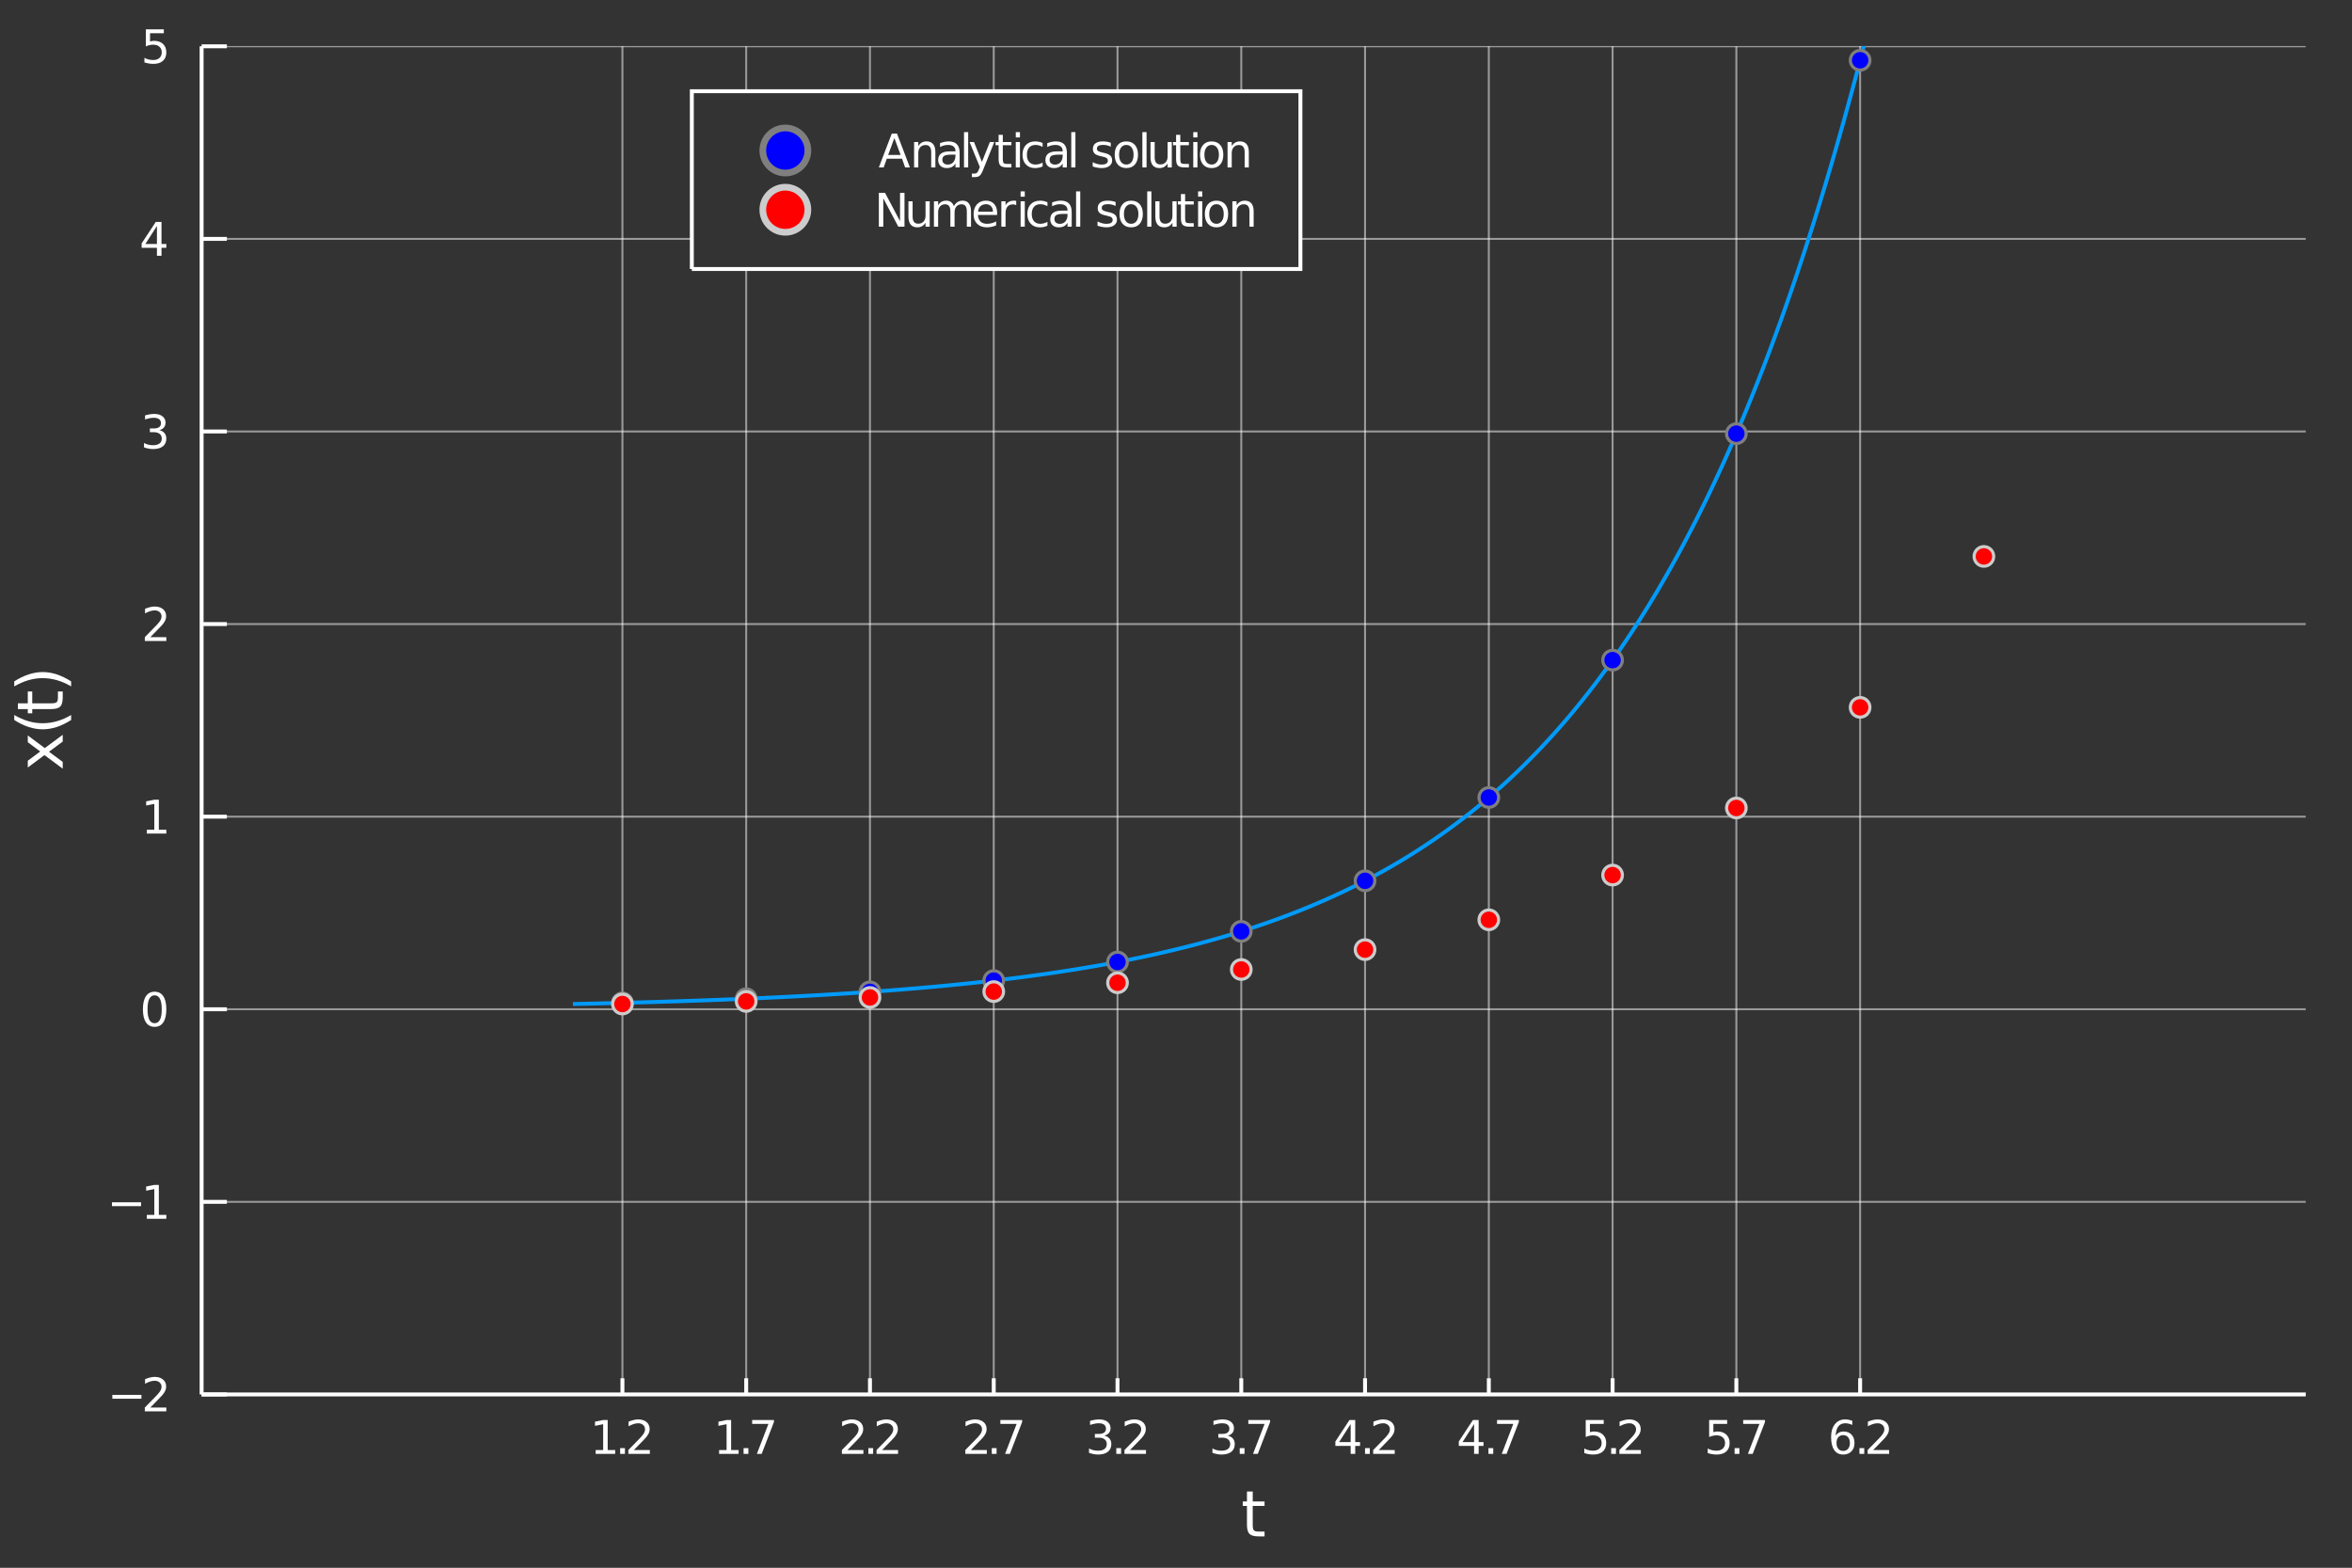 <?xml version="1.0" encoding="utf-8"?>
<svg xmlns="http://www.w3.org/2000/svg" xmlns:xlink="http://www.w3.org/1999/xlink" width="600" height="400" viewBox="0 0 2400 1600">
<rect x="0" y="0" width="2400" height="1600" fill="#808080" stroke="none"/>
<defs>
  <clipPath id="clip720">
    <rect x="0" y="0" width="2400" height="1600"/>
  </clipPath>
</defs>
<path clip-path="url(#clip720)" d="
M0 1600 L2400 1600 L2400 0 L0 0  Z
  " fill="#333333" fill-rule="evenodd" fill-opacity="1"/>
<defs>
  <clipPath id="clip721">
    <rect x="480" y="0" width="1681" height="1600"/>
  </clipPath>
</defs>
<path clip-path="url(#clip720)" d="
M205.723 1423.18 L2352.76 1423.18 L2352.76 47.244 L205.723 47.244  Z
  " fill="#333333" fill-rule="evenodd" fill-opacity="1"/>
<defs>
  <clipPath id="clip722">
    <rect x="205" y="47" width="2148" height="1377"/>
  </clipPath>
</defs>
<polyline clip-path="url(#clip722)" style="stroke:#ffffff; stroke-width:2; stroke-opacity:0.5; fill:none" points="
  635.129,1423.18 635.129,47.244 
  "/>
<polyline clip-path="url(#clip722)" style="stroke:#ffffff; stroke-width:2; stroke-opacity:0.5; fill:none" points="
  761.426,1423.18 761.426,47.244 
  "/>
<polyline clip-path="url(#clip722)" style="stroke:#ffffff; stroke-width:2; stroke-opacity:0.5; fill:none" points="
  887.722,1423.18 887.722,47.244 
  "/>
<polyline clip-path="url(#clip722)" style="stroke:#ffffff; stroke-width:2; stroke-opacity:0.5; fill:none" points="
  1014.02,1423.18 1014.02,47.244 
  "/>
<polyline clip-path="url(#clip722)" style="stroke:#ffffff; stroke-width:2; stroke-opacity:0.5; fill:none" points="
  1140.31,1423.18 1140.31,47.244 
  "/>
<polyline clip-path="url(#clip722)" style="stroke:#ffffff; stroke-width:2; stroke-opacity:0.5; fill:none" points="
  1266.61,1423.18 1266.61,47.244 
  "/>
<polyline clip-path="url(#clip722)" style="stroke:#ffffff; stroke-width:2; stroke-opacity:0.5; fill:none" points="
  1392.91,1423.18 1392.91,47.244 
  "/>
<polyline clip-path="url(#clip722)" style="stroke:#ffffff; stroke-width:2; stroke-opacity:0.5; fill:none" points="
  1519.2,1423.18 1519.2,47.244 
  "/>
<polyline clip-path="url(#clip722)" style="stroke:#ffffff; stroke-width:2; stroke-opacity:0.5; fill:none" points="
  1645.5,1423.18 1645.5,47.244 
  "/>
<polyline clip-path="url(#clip722)" style="stroke:#ffffff; stroke-width:2; stroke-opacity:0.5; fill:none" points="
  1771.79,1423.18 1771.79,47.244 
  "/>
<polyline clip-path="url(#clip722)" style="stroke:#ffffff; stroke-width:2; stroke-opacity:0.5; fill:none" points="
  1898.09,1423.18 1898.09,47.244 
  "/>
<polyline clip-path="url(#clip720)" style="stroke:#ffffff; stroke-width:4; stroke-opacity:1; fill:none" points="
  205.723,1423.18 2352.76,1423.18 
  "/>
<polyline clip-path="url(#clip720)" style="stroke:#ffffff; stroke-width:4; stroke-opacity:1; fill:none" points="
  635.129,1423.18 635.129,1406.67 
  "/>
<polyline clip-path="url(#clip720)" style="stroke:#ffffff; stroke-width:4; stroke-opacity:1; fill:none" points="
  761.426,1423.18 761.426,1406.67 
  "/>
<polyline clip-path="url(#clip720)" style="stroke:#ffffff; stroke-width:4; stroke-opacity:1; fill:none" points="
  887.722,1423.18 887.722,1406.67 
  "/>
<polyline clip-path="url(#clip720)" style="stroke:#ffffff; stroke-width:4; stroke-opacity:1; fill:none" points="
  1014.02,1423.18 1014.02,1406.67 
  "/>
<polyline clip-path="url(#clip720)" style="stroke:#ffffff; stroke-width:4; stroke-opacity:1; fill:none" points="
  1140.31,1423.18 1140.31,1406.67 
  "/>
<polyline clip-path="url(#clip720)" style="stroke:#ffffff; stroke-width:4; stroke-opacity:1; fill:none" points="
  1266.61,1423.18 1266.61,1406.67 
  "/>
<polyline clip-path="url(#clip720)" style="stroke:#ffffff; stroke-width:4; stroke-opacity:1; fill:none" points="
  1392.91,1423.18 1392.91,1406.67 
  "/>
<polyline clip-path="url(#clip720)" style="stroke:#ffffff; stroke-width:4; stroke-opacity:1; fill:none" points="
  1519.2,1423.18 1519.2,1406.67 
  "/>
<polyline clip-path="url(#clip720)" style="stroke:#ffffff; stroke-width:4; stroke-opacity:1; fill:none" points="
  1645.5,1423.18 1645.5,1406.67 
  "/>
<polyline clip-path="url(#clip720)" style="stroke:#ffffff; stroke-width:4; stroke-opacity:1; fill:none" points="
  1771.79,1423.18 1771.79,1406.67 
  "/>
<polyline clip-path="url(#clip720)" style="stroke:#ffffff; stroke-width:4; stroke-opacity:1; fill:none" points="
  1898.09,1423.18 1898.09,1406.67 
  "/>
<path clip-path="url(#clip720)" d="M 0 0 M607.826 1479.92 L615.465 1479.92 L615.465 1453.55 L607.155 1455.22 L607.155 1450.96 L615.419 1449.29 L620.095 1449.29 L620.095 1479.92 L627.734 1479.92 L627.734 1483.85 L607.826 1483.85 L607.826 1479.92 Z" fill="#ffffff" fill-rule="evenodd" fill-opacity="1" /><path clip-path="url(#clip720)" d="M 0 0 M632.803 1477.97 L637.687 1477.97 L637.687 1483.85 L632.803 1483.85 L632.803 1477.97 Z" fill="#ffffff" fill-rule="evenodd" fill-opacity="1" /><path clip-path="url(#clip720)" d="M 0 0 M646.784 1479.92 L663.104 1479.92 L663.104 1483.85 L641.159 1483.85 L641.159 1479.92 Q643.822 1477.16 648.405 1472.53 Q653.011 1467.88 654.192 1466.54 Q656.437 1464.01 657.317 1462.28 Q658.22 1460.52 658.22 1458.83 Q658.22 1456.07 656.275 1454.34 Q654.354 1452.6 651.252 1452.6 Q649.053 1452.6 646.599 1453.37 Q644.169 1454.13 641.391 1455.68 L641.391 1450.96 Q644.215 1449.82 646.669 1449.25 Q649.122 1448.67 651.159 1448.67 Q656.53 1448.67 659.724 1451.35 Q662.919 1454.04 662.919 1458.53 Q662.919 1460.66 662.108 1462.58 Q661.321 1464.48 659.215 1467.07 Q658.636 1467.74 655.534 1470.96 Q652.433 1474.15 646.784 1479.92 Z" fill="#ffffff" fill-rule="evenodd" fill-opacity="1" /><path clip-path="url(#clip720)" d="M 0 0 M733.775 1479.92 L741.414 1479.92 L741.414 1453.55 L733.104 1455.22 L733.104 1450.96 L741.368 1449.29 L746.044 1449.29 L746.044 1479.92 L753.682 1479.92 L753.682 1483.85 L733.775 1483.85 L733.775 1479.92 Z" fill="#ffffff" fill-rule="evenodd" fill-opacity="1" /><path clip-path="url(#clip720)" d="M 0 0 M758.752 1477.97 L763.636 1477.97 L763.636 1483.85 L758.752 1483.85 L758.752 1477.97 Z" fill="#ffffff" fill-rule="evenodd" fill-opacity="1" /><path clip-path="url(#clip720)" d="M 0 0 M767.525 1449.29 L789.747 1449.29 L789.747 1451.28 L777.201 1483.85 L772.317 1483.85 L784.122 1453.23 L767.525 1453.23 L767.525 1449.29 Z" fill="#ffffff" fill-rule="evenodd" fill-opacity="1" /><path clip-path="url(#clip720)" d="M 0 0 M864.689 1479.92 L881.009 1479.92 L881.009 1483.85 L859.064 1483.85 L859.064 1479.92 Q861.726 1477.16 866.31 1472.53 Q870.916 1467.88 872.097 1466.54 Q874.342 1464.01 875.222 1462.28 Q876.124 1460.52 876.124 1458.83 Q876.124 1456.07 874.18 1454.34 Q872.259 1452.6 869.157 1452.6 Q866.958 1452.6 864.504 1453.37 Q862.074 1454.13 859.296 1455.68 L859.296 1450.96 Q862.12 1449.82 864.574 1449.25 Q867.027 1448.67 869.064 1448.67 Q874.435 1448.67 877.629 1451.35 Q880.823 1454.04 880.823 1458.53 Q880.823 1460.66 880.013 1462.58 Q879.226 1464.48 877.12 1467.07 Q876.541 1467.74 873.439 1470.96 Q870.337 1474.15 864.689 1479.92 Z" fill="#ffffff" fill-rule="evenodd" fill-opacity="1" /><path clip-path="url(#clip720)" d="M 0 0 M886.078 1477.97 L890.962 1477.97 L890.962 1483.85 L886.078 1483.85 L886.078 1477.97 Z" fill="#ffffff" fill-rule="evenodd" fill-opacity="1" /><path clip-path="url(#clip720)" d="M 0 0 M900.059 1479.92 L916.379 1479.92 L916.379 1483.85 L894.434 1483.85 L894.434 1479.92 Q897.097 1477.16 901.68 1472.53 Q906.286 1467.88 907.467 1466.54 Q909.712 1464.01 910.592 1462.28 Q911.495 1460.52 911.495 1458.83 Q911.495 1456.07 909.55 1454.34 Q907.629 1452.6 904.527 1452.6 Q902.328 1452.6 899.874 1453.37 Q897.444 1454.13 894.666 1455.68 L894.666 1450.96 Q897.49 1449.82 899.944 1449.25 Q902.397 1448.67 904.434 1448.67 Q909.805 1448.67 912.999 1451.35 Q916.194 1454.04 916.194 1458.53 Q916.194 1460.66 915.383 1462.58 Q914.596 1464.48 912.49 1467.07 Q911.911 1467.74 908.809 1470.96 Q905.708 1474.15 900.059 1479.92 Z" fill="#ffffff" fill-rule="evenodd" fill-opacity="1" /><path clip-path="url(#clip720)" d="M 0 0 M990.638 1479.92 L1006.96 1479.92 L1006.96 1483.85 L985.013 1483.85 L985.013 1479.92 Q987.675 1477.16 992.258 1472.53 Q996.865 1467.88 998.045 1466.54 Q1000.29 1464.01 1001.17 1462.28 Q1002.07 1460.52 1002.07 1458.83 Q1002.07 1456.07 1000.13 1454.34 Q998.208 1452.6 995.106 1452.6 Q992.907 1452.6 990.453 1453.37 Q988.022 1454.13 985.245 1455.68 L985.245 1450.96 Q988.069 1449.82 990.522 1449.25 Q992.976 1448.67 995.013 1448.67 Q1000.38 1448.67 1003.58 1451.35 Q1006.77 1454.04 1006.77 1458.53 Q1006.77 1460.66 1005.96 1462.58 Q1005.18 1464.48 1003.07 1467.07 Q1002.49 1467.74 999.388 1470.96 Q996.286 1474.15 990.638 1479.92 Z" fill="#ffffff" fill-rule="evenodd" fill-opacity="1" /><path clip-path="url(#clip720)" d="M 0 0 M1012.03 1477.97 L1016.91 1477.97 L1016.91 1483.85 L1012.03 1483.85 L1012.03 1477.97 Z" fill="#ffffff" fill-rule="evenodd" fill-opacity="1" /><path clip-path="url(#clip720)" d="M 0 0 M1020.8 1449.29 L1043.02 1449.29 L1043.02 1451.28 L1030.48 1483.85 L1025.59 1483.85 L1037.4 1453.23 L1020.8 1453.23 L1020.8 1449.29 Z" fill="#ffffff" fill-rule="evenodd" fill-opacity="1" /><path clip-path="url(#clip720)" d="M 0 0 M1126.88 1465.22 Q1130.23 1465.94 1132.11 1468.2 Q1134.01 1470.47 1134.01 1473.81 Q1134.01 1478.92 1130.49 1481.72 Q1126.97 1484.52 1120.49 1484.52 Q1118.31 1484.52 1116 1484.08 Q1113.71 1483.67 1111.25 1482.81 L1111.25 1478.3 Q1113.2 1479.43 1115.51 1480.01 Q1117.83 1480.59 1120.35 1480.59 Q1124.75 1480.59 1127.04 1478.85 Q1129.35 1477.12 1129.35 1473.81 Q1129.35 1470.75 1127.2 1469.04 Q1125.07 1467.3 1121.25 1467.3 L1117.22 1467.3 L1117.22 1463.46 L1121.44 1463.46 Q1124.89 1463.46 1126.71 1462.09 Q1128.54 1460.7 1128.54 1458.11 Q1128.54 1455.45 1126.64 1454.04 Q1124.77 1452.6 1121.25 1452.6 Q1119.33 1452.6 1117.13 1453.02 Q1114.93 1453.44 1112.29 1454.31 L1112.29 1450.15 Q1114.96 1449.41 1117.27 1449.04 Q1119.61 1448.67 1121.67 1448.67 Q1126.99 1448.67 1130.09 1451.1 Q1133.2 1453.5 1133.2 1457.63 Q1133.2 1460.5 1131.55 1462.49 Q1129.91 1464.45 1126.88 1465.22 Z" fill="#ffffff" fill-rule="evenodd" fill-opacity="1" /><path clip-path="url(#clip720)" d="M 0 0 M1139.08 1477.97 L1143.96 1477.97 L1143.96 1483.85 L1139.08 1483.85 L1139.08 1477.97 Z" fill="#ffffff" fill-rule="evenodd" fill-opacity="1" /><path clip-path="url(#clip720)" d="M 0 0 M1153.06 1479.92 L1169.38 1479.92 L1169.38 1483.85 L1147.43 1483.85 L1147.43 1479.92 Q1150.09 1477.16 1154.68 1472.53 Q1159.28 1467.88 1160.46 1466.54 Q1162.71 1464.01 1163.59 1462.28 Q1164.49 1460.52 1164.49 1458.83 Q1164.49 1456.07 1162.55 1454.34 Q1160.63 1452.6 1157.52 1452.6 Q1155.33 1452.6 1152.87 1453.37 Q1150.44 1454.13 1147.66 1455.68 L1147.66 1450.96 Q1150.49 1449.82 1152.94 1449.25 Q1155.39 1448.67 1157.43 1448.67 Q1162.8 1448.67 1166 1451.35 Q1169.19 1454.04 1169.19 1458.53 Q1169.19 1460.66 1168.38 1462.58 Q1167.59 1464.48 1165.49 1467.07 Q1164.91 1467.74 1161.81 1470.96 Q1158.7 1474.15 1153.06 1479.92 Z" fill="#ffffff" fill-rule="evenodd" fill-opacity="1" /><path clip-path="url(#clip720)" d="M 0 0 M1252.83 1465.22 Q1256.18 1465.94 1258.06 1468.2 Q1259.95 1470.47 1259.95 1473.81 Q1259.95 1478.92 1256.44 1481.72 Q1252.92 1484.52 1246.44 1484.52 Q1244.26 1484.52 1241.95 1484.08 Q1239.65 1483.67 1237.2 1482.81 L1237.2 1478.3 Q1239.14 1479.43 1241.46 1480.01 Q1243.77 1480.59 1246.3 1480.59 Q1250.7 1480.59 1252.99 1478.85 Q1255.3 1477.12 1255.3 1473.81 Q1255.3 1470.75 1253.15 1469.04 Q1251.02 1467.3 1247.2 1467.3 L1243.17 1467.3 L1243.17 1463.46 L1247.39 1463.46 Q1250.83 1463.46 1252.66 1462.09 Q1254.49 1460.7 1254.49 1458.11 Q1254.49 1455.45 1252.59 1454.04 Q1250.72 1452.6 1247.2 1452.6 Q1245.28 1452.6 1243.08 1453.02 Q1240.88 1453.44 1238.24 1454.31 L1238.24 1450.15 Q1240.9 1449.41 1243.22 1449.04 Q1245.56 1448.67 1247.62 1448.67 Q1252.94 1448.67 1256.04 1451.1 Q1259.14 1453.5 1259.14 1457.63 Q1259.14 1460.5 1257.5 1462.49 Q1255.86 1464.45 1252.83 1465.22 Z" fill="#ffffff" fill-rule="evenodd" fill-opacity="1" /><path clip-path="url(#clip720)" d="M 0 0 M1265.02 1477.97 L1269.91 1477.97 L1269.91 1483.85 L1265.02 1483.85 L1265.02 1477.97 Z" fill="#ffffff" fill-rule="evenodd" fill-opacity="1" /><path clip-path="url(#clip720)" d="M 0 0 M1273.8 1449.29 L1296.02 1449.29 L1296.02 1451.28 L1283.47 1483.85 L1278.59 1483.85 L1290.39 1453.23 L1273.8 1453.23 L1273.8 1449.29 Z" fill="#ffffff" fill-rule="evenodd" fill-opacity="1" /><path clip-path="url(#clip720)" d="M 0 0 M1378.23 1453.37 L1366.42 1471.81 L1378.23 1471.81 L1378.23 1453.37 M1377 1449.29 L1382.88 1449.29 L1382.88 1471.81 L1387.81 1471.81 L1387.81 1475.7 L1382.88 1475.7 L1382.88 1483.85 L1378.23 1483.85 L1378.23 1475.7 L1362.63 1475.7 L1362.63 1471.19 L1377 1449.29 Z" fill="#ffffff" fill-rule="evenodd" fill-opacity="1" /><path clip-path="url(#clip720)" d="M 0 0 M1392.88 1477.97 L1397.77 1477.97 L1397.77 1483.85 L1392.88 1483.85 L1392.88 1477.97 Z" fill="#ffffff" fill-rule="evenodd" fill-opacity="1" /><path clip-path="url(#clip720)" d="M 0 0 M1406.86 1479.92 L1423.18 1479.92 L1423.18 1483.85 L1401.24 1483.85 L1401.24 1479.92 Q1403.9 1477.16 1408.48 1472.53 Q1413.09 1467.88 1414.27 1466.54 Q1416.52 1464.01 1417.4 1462.28 Q1418.3 1460.52 1418.3 1458.83 Q1418.3 1456.07 1416.35 1454.34 Q1414.43 1452.6 1411.33 1452.6 Q1409.13 1452.6 1406.68 1453.37 Q1404.25 1454.13 1401.47 1455.68 L1401.47 1450.96 Q1404.29 1449.82 1406.75 1449.25 Q1409.2 1448.67 1411.24 1448.67 Q1416.61 1448.67 1419.8 1451.35 Q1423 1454.04 1423 1458.53 Q1423 1460.66 1422.19 1462.58 Q1421.4 1464.48 1419.29 1467.07 Q1418.72 1467.74 1415.61 1470.96 Q1412.51 1474.15 1406.86 1479.92 Z" fill="#ffffff" fill-rule="evenodd" fill-opacity="1" /><path clip-path="url(#clip720)" d="M 0 0 M1504.18 1453.37 L1492.37 1471.81 L1504.18 1471.81 L1504.18 1453.37 M1502.95 1449.29 L1508.83 1449.29 L1508.83 1471.81 L1513.76 1471.81 L1513.76 1475.7 L1508.83 1475.7 L1508.83 1483.85 L1504.18 1483.85 L1504.18 1475.7 L1488.58 1475.7 L1488.58 1471.19 L1502.95 1449.29 Z" fill="#ffffff" fill-rule="evenodd" fill-opacity="1" /><path clip-path="url(#clip720)" d="M 0 0 M1518.83 1477.97 L1523.72 1477.97 L1523.72 1483.85 L1518.83 1483.85 L1518.83 1477.97 Z" fill="#ffffff" fill-rule="evenodd" fill-opacity="1" /><path clip-path="url(#clip720)" d="M 0 0 M1527.6 1449.29 L1549.83 1449.29 L1549.83 1451.28 L1537.28 1483.85 L1532.4 1483.85 L1544.2 1453.23 L1527.6 1453.23 L1527.6 1449.29 Z" fill="#ffffff" fill-rule="evenodd" fill-opacity="1" /><path clip-path="url(#clip720)" d="M 0 0 M1618.09 1449.29 L1636.45 1449.29 L1636.45 1453.23 L1622.37 1453.23 L1622.37 1461.7 Q1623.39 1461.35 1624.41 1461.19 Q1625.43 1461 1626.45 1461 Q1632.23 1461 1635.61 1464.18 Q1638.99 1467.35 1638.99 1472.76 Q1638.99 1478.34 1635.52 1481.44 Q1632.05 1484.52 1625.73 1484.52 Q1623.55 1484.52 1621.29 1484.15 Q1619.04 1483.78 1616.63 1483.04 L1616.63 1478.34 Q1618.72 1479.48 1620.94 1480.03 Q1623.16 1480.59 1625.64 1480.59 Q1629.64 1480.59 1631.98 1478.48 Q1634.32 1476.38 1634.32 1472.76 Q1634.32 1469.15 1631.98 1467.05 Q1629.64 1464.94 1625.64 1464.94 Q1623.76 1464.94 1621.89 1465.36 Q1620.04 1465.77 1618.09 1466.65 L1618.09 1449.29 Z" fill="#ffffff" fill-rule="evenodd" fill-opacity="1" /><path clip-path="url(#clip720)" d="M 0 0 M1644.06 1477.97 L1648.95 1477.97 L1648.95 1483.85 L1644.06 1483.85 L1644.06 1477.97 Z" fill="#ffffff" fill-rule="evenodd" fill-opacity="1" /><path clip-path="url(#clip720)" d="M 0 0 M1658.04 1479.92 L1674.36 1479.92 L1674.36 1483.85 L1652.42 1483.85 L1652.42 1479.92 Q1655.08 1477.16 1659.66 1472.53 Q1664.27 1467.88 1665.45 1466.54 Q1667.7 1464.01 1668.58 1462.28 Q1669.48 1460.52 1669.48 1458.83 Q1669.48 1456.07 1667.53 1454.34 Q1665.61 1452.6 1662.51 1452.6 Q1660.31 1452.6 1657.86 1453.37 Q1655.43 1454.13 1652.65 1455.68 L1652.65 1450.96 Q1655.47 1449.82 1657.93 1449.25 Q1660.38 1448.67 1662.42 1448.67 Q1667.79 1448.67 1670.98 1451.35 Q1674.18 1454.04 1674.18 1458.53 Q1674.18 1460.66 1673.37 1462.58 Q1672.58 1464.48 1670.47 1467.07 Q1669.9 1467.74 1666.79 1470.96 Q1663.69 1474.15 1658.04 1479.92 Z" fill="#ffffff" fill-rule="evenodd" fill-opacity="1" /><path clip-path="url(#clip720)" d="M 0 0 M1744.04 1449.29 L1762.4 1449.29 L1762.4 1453.23 L1748.32 1453.23 L1748.32 1461.7 Q1749.34 1461.35 1750.36 1461.19 Q1751.38 1461 1752.4 1461 Q1758.18 1461 1761.56 1464.18 Q1764.94 1467.35 1764.94 1472.76 Q1764.94 1478.34 1761.47 1481.44 Q1758 1484.52 1751.68 1484.52 Q1749.5 1484.52 1747.23 1484.15 Q1744.99 1483.78 1742.58 1483.04 L1742.58 1478.34 Q1744.66 1479.48 1746.89 1480.03 Q1749.11 1480.59 1751.59 1480.59 Q1755.59 1480.59 1757.93 1478.48 Q1760.27 1476.38 1760.27 1472.76 Q1760.27 1469.15 1757.93 1467.05 Q1755.59 1464.94 1751.59 1464.94 Q1749.71 1464.94 1747.84 1465.36 Q1745.98 1465.77 1744.04 1466.65 L1744.04 1449.29 Z" fill="#ffffff" fill-rule="evenodd" fill-opacity="1" /><path clip-path="url(#clip720)" d="M 0 0 M1770.01 1477.97 L1774.9 1477.97 L1774.9 1483.85 L1770.01 1483.85 L1770.01 1477.97 Z" fill="#ffffff" fill-rule="evenodd" fill-opacity="1" /><path clip-path="url(#clip720)" d="M 0 0 M1778.78 1449.29 L1801.01 1449.29 L1801.01 1451.28 L1788.46 1483.85 L1783.58 1483.85 L1795.38 1453.23 L1778.78 1453.23 L1778.78 1449.29 Z" fill="#ffffff" fill-rule="evenodd" fill-opacity="1" /><path clip-path="url(#clip720)" d="M 0 0 M1880.81 1464.71 Q1877.66 1464.71 1875.81 1466.86 Q1873.98 1469.01 1873.98 1472.76 Q1873.98 1476.49 1875.81 1478.67 Q1877.66 1480.82 1880.81 1480.82 Q1883.96 1480.82 1885.79 1478.67 Q1887.64 1476.49 1887.64 1472.76 Q1887.64 1469.01 1885.79 1466.86 Q1883.96 1464.71 1880.81 1464.71 M1890.09 1450.06 L1890.09 1454.31 Q1888.33 1453.48 1886.53 1453.04 Q1884.75 1452.6 1882.99 1452.6 Q1878.36 1452.6 1875.9 1455.73 Q1873.47 1458.85 1873.12 1465.17 Q1874.49 1463.16 1876.55 1462.09 Q1878.61 1461 1881.09 1461 Q1886.3 1461 1889.31 1464.18 Q1892.34 1467.32 1892.34 1472.76 Q1892.34 1478.09 1889.19 1481.31 Q1886.04 1484.52 1880.81 1484.52 Q1874.81 1484.52 1871.64 1479.94 Q1868.47 1475.33 1868.47 1466.61 Q1868.47 1458.41 1872.36 1453.55 Q1876.25 1448.67 1882.8 1448.67 Q1884.56 1448.67 1886.34 1449.01 Q1888.15 1449.36 1890.09 1450.06 Z" fill="#ffffff" fill-rule="evenodd" fill-opacity="1" /><path clip-path="url(#clip720)" d="M 0 0 M1897.41 1477.97 L1902.29 1477.97 L1902.29 1483.85 L1897.41 1483.85 L1897.41 1477.97 Z" fill="#ffffff" fill-rule="evenodd" fill-opacity="1" /><path clip-path="url(#clip720)" d="M 0 0 M1911.39 1479.92 L1927.71 1479.92 L1927.71 1483.85 L1905.76 1483.85 L1905.76 1479.92 Q1908.43 1477.16 1913.01 1472.53 Q1917.62 1467.88 1918.8 1466.54 Q1921.04 1464.01 1921.92 1462.28 Q1922.82 1460.52 1922.82 1458.83 Q1922.82 1456.07 1920.88 1454.34 Q1918.96 1452.6 1915.86 1452.6 Q1913.66 1452.6 1911.2 1453.37 Q1908.77 1454.13 1906 1455.68 L1906 1450.96 Q1908.82 1449.82 1911.27 1449.25 Q1913.73 1448.67 1915.76 1448.67 Q1921.13 1448.67 1924.33 1451.35 Q1927.52 1454.04 1927.52 1458.53 Q1927.52 1460.66 1926.71 1462.58 Q1925.93 1464.48 1923.82 1467.07 Q1923.24 1467.74 1920.14 1470.96 Q1917.04 1474.15 1911.39 1479.92 Z" fill="#ffffff" fill-rule="evenodd" fill-opacity="1" /><path clip-path="url(#clip720)" d="M 0 0 M1278.3 1522.27 L1278.3 1532.4 L1290.36 1532.4 L1290.36 1536.95 L1278.3 1536.95 L1278.3 1556.3 Q1278.3 1560.66 1279.48 1561.9 Q1280.69 1563.14 1284.35 1563.14 L1290.36 1563.14 L1290.36 1568.04 L1284.35 1568.04 Q1277.57 1568.04 1274.99 1565.53 Q1272.41 1562.98 1272.41 1556.3 L1272.41 1536.95 L1268.12 1536.95 L1268.12 1532.4 L1272.41 1532.4 L1272.41 1522.27 L1278.3 1522.27 Z" fill="#ffffff" fill-rule="evenodd" fill-opacity="1" /><polyline clip-path="url(#clip722)" style="stroke:#ffffff; stroke-width:2; stroke-opacity:0.5; fill:none" points="
  205.723,1423.18 2352.76,1423.18 
  "/>
<polyline clip-path="url(#clip722)" style="stroke:#ffffff; stroke-width:2; stroke-opacity:0.5; fill:none" points="
  205.723,1226.62 2352.76,1226.62 
  "/>
<polyline clip-path="url(#clip722)" style="stroke:#ffffff; stroke-width:2; stroke-opacity:0.5; fill:none" points="
  205.723,1030.06 2352.76,1030.06 
  "/>
<polyline clip-path="url(#clip722)" style="stroke:#ffffff; stroke-width:2; stroke-opacity:0.5; fill:none" points="
  205.723,833.493 2352.76,833.493 
  "/>
<polyline clip-path="url(#clip722)" style="stroke:#ffffff; stroke-width:2; stroke-opacity:0.5; fill:none" points="
  205.723,636.931 2352.76,636.931 
  "/>
<polyline clip-path="url(#clip722)" style="stroke:#ffffff; stroke-width:2; stroke-opacity:0.5; fill:none" points="
  205.723,440.369 2352.76,440.369 
  "/>
<polyline clip-path="url(#clip722)" style="stroke:#ffffff; stroke-width:2; stroke-opacity:0.5; fill:none" points="
  205.723,243.806 2352.76,243.806 
  "/>
<polyline clip-path="url(#clip722)" style="stroke:#ffffff; stroke-width:2; stroke-opacity:0.5; fill:none" points="
  205.723,47.244 2352.76,47.244 
  "/>
<polyline clip-path="url(#clip720)" style="stroke:#ffffff; stroke-width:4; stroke-opacity:1; fill:none" points="
  205.723,1423.18 205.723,47.244 
  "/>
<polyline clip-path="url(#clip720)" style="stroke:#ffffff; stroke-width:4; stroke-opacity:1; fill:none" points="
  205.723,1423.18 231.487,1423.18 
  "/>
<polyline clip-path="url(#clip720)" style="stroke:#ffffff; stroke-width:4; stroke-opacity:1; fill:none" points="
  205.723,1226.62 231.487,1226.62 
  "/>
<polyline clip-path="url(#clip720)" style="stroke:#ffffff; stroke-width:4; stroke-opacity:1; fill:none" points="
  205.723,1030.06 231.487,1030.06 
  "/>
<polyline clip-path="url(#clip720)" style="stroke:#ffffff; stroke-width:4; stroke-opacity:1; fill:none" points="
  205.723,833.493 231.487,833.493 
  "/>
<polyline clip-path="url(#clip720)" style="stroke:#ffffff; stroke-width:4; stroke-opacity:1; fill:none" points="
  205.723,636.931 231.487,636.931 
  "/>
<polyline clip-path="url(#clip720)" style="stroke:#ffffff; stroke-width:4; stroke-opacity:1; fill:none" points="
  205.723,440.369 231.487,440.369 
  "/>
<polyline clip-path="url(#clip720)" style="stroke:#ffffff; stroke-width:4; stroke-opacity:1; fill:none" points="
  205.723,243.806 231.487,243.806 
  "/>
<polyline clip-path="url(#clip720)" style="stroke:#ffffff; stroke-width:4; stroke-opacity:1; fill:none" points="
  205.723,47.244 231.487,47.244 
  "/>
<path clip-path="url(#clip720)" d="M 0 0 M114.631 1423.63 L144.306 1423.63 L144.306 1427.57 L114.631 1427.57 L114.631 1423.63 Z" fill="#ffffff" fill-rule="evenodd" fill-opacity="1" /><path clip-path="url(#clip720)" d="M 0 0 M153.403 1436.52 L169.723 1436.52 L169.723 1440.46 L147.778 1440.46 L147.778 1436.52 Q150.441 1433.77 155.024 1429.14 Q159.63 1424.49 160.811 1423.15 Q163.056 1420.62 163.936 1418.89 Q164.839 1417.13 164.839 1415.44 Q164.839 1412.68 162.894 1410.95 Q160.973 1409.21 157.871 1409.21 Q155.672 1409.21 153.218 1409.97 Q150.788 1410.74 148.01 1412.29 L148.01 1407.57 Q150.834 1406.43 153.288 1405.85 Q155.741 1405.27 157.778 1405.27 Q163.149 1405.27 166.343 1407.96 Q169.538 1410.65 169.538 1415.14 Q169.538 1417.27 168.727 1419.19 Q167.94 1421.08 165.834 1423.68 Q165.255 1424.35 162.153 1427.57 Q159.052 1430.76 153.403 1436.52 Z" fill="#ffffff" fill-rule="evenodd" fill-opacity="1" /><path clip-path="url(#clip720)" d="M 0 0 M114.26 1227.07 L143.936 1227.07 L143.936 1231 L114.26 1231 L114.26 1227.07 Z" fill="#ffffff" fill-rule="evenodd" fill-opacity="1" /><path clip-path="url(#clip720)" d="M 0 0 M149.816 1239.96 L157.454 1239.96 L157.454 1213.6 L149.144 1215.26 L149.144 1211 L157.408 1209.34 L162.084 1209.34 L162.084 1239.96 L169.723 1239.96 L169.723 1243.9 L149.816 1243.9 L149.816 1239.96 Z" fill="#ffffff" fill-rule="evenodd" fill-opacity="1" /><path clip-path="url(#clip720)" d="M 0 0 M157.778 1015.85 Q154.167 1015.85 152.339 1019.42 Q150.533 1022.96 150.533 1030.09 Q150.533 1037.2 152.339 1040.76 Q154.167 1044.3 157.778 1044.3 Q161.413 1044.3 163.218 1040.76 Q165.047 1037.2 165.047 1030.09 Q165.047 1022.96 163.218 1019.42 Q161.413 1015.85 157.778 1015.85 M157.778 1012.15 Q163.589 1012.15 166.644 1016.76 Q169.723 1021.34 169.723 1030.09 Q169.723 1038.82 166.644 1043.42 Q163.589 1048.01 157.778 1048.01 Q151.968 1048.01 148.89 1043.42 Q145.834 1038.82 145.834 1030.09 Q145.834 1021.34 148.89 1016.76 Q151.968 1012.15 157.778 1012.15 Z" fill="#ffffff" fill-rule="evenodd" fill-opacity="1" /><path clip-path="url(#clip720)" d="M 0 0 M149.816 846.838 L157.454 846.838 L157.454 820.472 L149.144 822.139 L149.144 817.88 L157.408 816.213 L162.084 816.213 L162.084 846.838 L169.723 846.838 L169.723 850.773 L149.816 850.773 L149.816 846.838 Z" fill="#ffffff" fill-rule="evenodd" fill-opacity="1" /><path clip-path="url(#clip720)" d="M 0 0 M153.403 650.276 L169.723 650.276 L169.723 654.211 L147.778 654.211 L147.778 650.276 Q150.441 647.521 155.024 642.891 Q159.63 638.239 160.811 636.896 Q163.056 634.373 163.936 632.637 Q164.839 630.878 164.839 629.188 Q164.839 626.433 162.894 624.697 Q160.973 622.961 157.871 622.961 Q155.672 622.961 153.218 623.725 Q150.788 624.489 148.01 626.04 L148.01 621.318 Q150.834 620.183 153.288 619.605 Q155.741 619.026 157.778 619.026 Q163.149 619.026 166.343 621.711 Q169.538 624.396 169.538 628.887 Q169.538 631.017 168.727 632.938 Q167.94 634.836 165.834 637.429 Q165.255 638.1 162.153 641.317 Q159.052 644.512 153.403 650.276 Z" fill="#ffffff" fill-rule="evenodd" fill-opacity="1" /><path clip-path="url(#clip720)" d="M 0 0 M162.593 439.014 Q165.95 439.732 167.825 442.001 Q169.723 444.269 169.723 447.602 Q169.723 452.718 166.204 455.519 Q162.686 458.32 156.204 458.32 Q154.028 458.32 151.714 457.88 Q149.422 457.463 146.968 456.607 L146.968 452.093 Q148.913 453.227 151.228 453.806 Q153.542 454.385 156.065 454.385 Q160.464 454.385 162.755 452.649 Q165.07 450.913 165.07 447.602 Q165.07 444.547 162.917 442.834 Q160.788 441.098 156.968 441.098 L152.941 441.098 L152.941 437.255 L157.153 437.255 Q160.603 437.255 162.431 435.889 Q164.26 434.501 164.26 431.908 Q164.26 429.246 162.362 427.834 Q160.487 426.399 156.968 426.399 Q155.047 426.399 152.848 426.815 Q150.649 427.232 148.01 428.112 L148.01 423.945 Q150.672 423.204 152.987 422.834 Q155.325 422.464 157.385 422.464 Q162.709 422.464 165.811 424.894 Q168.913 427.302 168.913 431.422 Q168.913 434.292 167.269 436.283 Q165.626 438.251 162.593 439.014 Z" fill="#ffffff" fill-rule="evenodd" fill-opacity="1" /><path clip-path="url(#clip720)" d="M 0 0 M160.14 230.6 L148.334 249.049 L160.14 249.049 L160.14 230.6 M158.913 226.526 L164.792 226.526 L164.792 249.049 L169.723 249.049 L169.723 252.938 L164.792 252.938 L164.792 261.086 L160.14 261.086 L160.14 252.938 L144.538 252.938 L144.538 248.424 L158.913 226.526 Z" fill="#ffffff" fill-rule="evenodd" fill-opacity="1" /><path clip-path="url(#clip720)" d="M 0 0 M148.82 29.964 L167.177 29.964 L167.177 33.899 L153.103 33.899 L153.103 42.371 Q154.121 42.024 155.14 41.862 Q156.158 41.677 157.177 41.677 Q162.964 41.677 166.343 44.848 Q169.723 48.02 169.723 53.436 Q169.723 59.015 166.251 62.117 Q162.778 65.195 156.459 65.195 Q154.283 65.195 152.015 64.825 Q149.769 64.455 147.362 63.714 L147.362 59.015 Q149.445 60.149 151.667 60.705 Q153.89 61.26 156.366 61.26 Q160.371 61.26 162.709 59.154 Q165.047 57.047 165.047 53.436 Q165.047 49.825 162.709 47.719 Q160.371 45.612 156.366 45.612 Q154.491 45.612 152.616 46.029 Q150.765 46.446 148.82 47.325 L148.82 29.964 Z" fill="#ffffff" fill-rule="evenodd" fill-opacity="1" /><path clip-path="url(#clip720)" d="M 0 0 M28.356 750.617 L45.703 763.508 L64.004 749.949 L64.004 756.855 L50 767.231 L64.004 777.608 L64.004 784.514 L45.353 770.669 L28.356 783.337 L28.356 776.43 L41.056 766.977 L28.356 757.524 L28.356 750.617 Z" fill="#ffffff" fill-rule="evenodd" fill-opacity="1" /><path clip-path="url(#clip720)" d="M 0 0 M14.543 729.737 Q21.863 734.002 29.025 736.071 Q36.186 738.14 43.538 738.14 Q50.891 738.14 58.116 736.071 Q65.309 733.971 72.598 729.737 L72.598 734.83 Q65.118 739.604 57.893 741.991 Q50.668 744.347 43.538 744.347 Q36.441 744.347 29.247 741.991 Q22.054 739.636 14.543 734.83 L14.543 729.737 Z" fill="#ffffff" fill-rule="evenodd" fill-opacity="1" /><path clip-path="url(#clip720)" d="M 0 0 M18.235 717.802 L28.356 717.802 L28.356 705.739 L32.908 705.739 L32.908 717.802 L52.259 717.802 Q56.62 717.802 57.861 716.624 Q59.103 715.415 59.103 711.754 L59.103 705.739 L64.004 705.739 L64.004 711.754 Q64.004 718.534 61.49 721.112 Q58.943 723.69 52.259 723.69 L32.908 723.69 L32.908 727.987 L28.356 727.987 L28.356 723.69 L18.235 723.69 L18.235 717.802 Z" fill="#ffffff" fill-rule="evenodd" fill-opacity="1" /><path clip-path="url(#clip720)" d="M 0 0 M14.543 700.519 L14.543 695.426 Q22.054 690.652 29.247 688.297 Q36.441 685.91 43.538 685.91 Q50.668 685.91 57.893 688.297 Q65.118 690.652 72.598 695.426 L72.598 700.519 Q65.309 696.286 58.116 694.217 Q50.891 692.116 43.538 692.116 Q36.186 692.116 29.025 694.217 Q21.863 696.286 14.543 700.519 Z" fill="#ffffff" fill-rule="evenodd" fill-opacity="1" /><polyline clip-path="url(#clip722)" style="stroke:#009af9; stroke-width:4; stroke-opacity:1; fill:none" points="
  584.611,1024.71 587.137,1024.66 589.663,1024.6 592.189,1024.55 594.715,1024.49 597.241,1024.44 599.767,1024.38 602.292,1024.32 604.818,1024.27 607.344,1024.21 
  609.87,1024.15 612.396,1024.09 614.922,1024.03 617.448,1023.97 619.974,1023.91 622.5,1023.85 625.026,1023.79 627.552,1023.72 630.078,1023.66 632.604,1023.59 
  635.129,1023.53 637.655,1023.46 640.181,1023.4 642.707,1023.33 645.233,1023.26 647.759,1023.19 650.285,1023.13 652.811,1023.06 655.337,1022.99 657.863,1022.91 
  660.389,1022.84 662.915,1022.77 665.44,1022.7 667.966,1022.62 670.492,1022.55 673.018,1022.47 675.544,1022.4 678.07,1022.32 680.596,1022.24 683.122,1022.16 
  685.648,1022.08 688.174,1022 690.7,1021.92 693.226,1021.84 695.752,1021.76 698.277,1021.68 700.803,1021.59 703.329,1021.51 705.855,1021.42 708.381,1021.33 
  710.907,1021.25 713.433,1021.16 715.959,1021.07 718.485,1020.98 721.011,1020.89 723.537,1020.79 726.063,1020.7 728.589,1020.61 731.114,1020.51 733.64,1020.42 
  736.166,1020.32 738.692,1020.22 741.218,1020.12 743.744,1020.02 746.27,1019.92 748.796,1019.82 751.322,1019.72 753.848,1019.61 756.374,1019.51 758.9,1019.4 
  761.426,1019.3 763.951,1019.19 766.477,1019.08 769.003,1018.97 771.529,1018.86 774.055,1018.74 776.581,1018.63 779.107,1018.52 781.633,1018.4 784.159,1018.28 
  786.685,1018.16 789.211,1018.04 791.737,1017.92 794.262,1017.8 796.788,1017.68 799.314,1017.55 801.84,1017.43 804.366,1017.3 806.892,1017.17 809.418,1017.04 
  811.944,1016.91 814.47,1016.78 816.996,1016.65 819.522,1016.51 822.048,1016.38 824.574,1016.24 827.099,1016.1 829.625,1015.96 832.151,1015.82 834.677,1015.68 
  837.203,1015.53 839.729,1015.39 842.255,1015.24 844.781,1015.09 847.307,1014.94 849.833,1014.79 852.359,1014.63 854.885,1014.48 857.411,1014.32 859.936,1014.16 
  862.462,1014 864.988,1013.84 867.514,1013.68 870.04,1013.51 872.566,1013.35 875.092,1013.18 877.618,1013.01 880.144,1012.84 882.67,1012.67 885.196,1012.49 
  887.722,1012.32 890.247,1012.14 892.773,1011.96 895.299,1011.78 897.825,1011.59 900.351,1011.41 902.877,1011.22 905.403,1011.03 907.929,1010.84 910.455,1010.64 
  912.981,1010.45 915.507,1010.25 918.033,1010.05 920.559,1009.85 923.084,1009.65 925.61,1009.44 928.136,1009.24 930.662,1009.03 933.188,1008.82 935.714,1008.6 
  938.24,1008.39 940.766,1008.17 943.292,1007.95 945.818,1007.73 948.344,1007.5 950.87,1007.28 953.396,1007.05 955.921,1006.82 958.447,1006.58 960.973,1006.35 
  963.499,1006.11 966.025,1005.87 968.551,1005.63 971.077,1005.38 973.603,1005.13 976.129,1004.88 978.655,1004.63 981.181,1004.37 983.707,1004.11 986.232,1003.85 
  988.758,1003.59 991.284,1003.32 993.81,1003.06 996.336,1002.78 998.862,1002.51 1001.39,1002.23 1003.91,1001.95 1006.44,1001.67 1008.97,1001.39 1011.49,1001.1 
  1014.02,1000.81 1016.54,1000.51 1019.07,1000.22 1021.6,999.917 1024.12,999.614 1026.65,999.308 1029.17,998.999 1031.7,998.687 1034.23,998.371 1036.75,998.053 
  1039.28,997.731 1041.8,997.407 1044.33,997.078 1046.85,996.747 1049.38,996.412 1051.91,996.074 1054.43,995.733 1056.96,995.388 1059.48,995.039 1062.01,994.687 
  1064.54,994.332 1067.06,993.973 1069.59,993.61 1072.11,993.244 1074.64,992.874 1077.17,992.5 1079.69,992.123 1082.22,991.742 1084.74,991.357 1087.27,990.968 
  1089.8,990.575 1092.32,990.178 1094.85,989.777 1097.37,989.372 1099.9,988.964 1102.42,988.551 1104.95,988.133 1107.48,987.712 1110,987.287 1112.53,986.857 
  1115.05,986.423 1117.58,985.984 1120.11,985.541 1122.63,985.094 1125.16,984.642 1127.68,984.185 1130.21,983.724 1132.74,983.259 1135.26,982.789 1137.79,982.313 
  1140.31,981.834 1142.84,981.349 1145.37,980.86 1147.89,980.365 1150.42,979.866 1152.94,979.361 1155.47,978.852 1158,978.337 1160.52,977.817 1163.05,977.292 
  1165.57,976.762 1168.1,976.227 1170.62,975.686 1173.15,975.139 1175.68,974.587 1178.2,974.03 1180.73,973.467 1183.25,972.898 1185.78,972.323 1188.31,971.743 
  1190.83,971.157 1193.36,970.565 1195.88,969.967 1198.41,969.364 1200.94,968.754 1203.46,968.137 1205.99,967.515 1208.51,966.887 1211.04,966.252 1213.57,965.611 
  1216.09,964.963 1218.62,964.309 1221.14,963.648 1223.67,962.981 1226.2,962.306 1228.72,961.626 1231.25,960.938 1233.77,960.243 1236.3,959.542 1238.82,958.833 
  1241.35,958.117 1243.88,957.394 1246.4,956.664 1248.93,955.926 1251.45,955.181 1253.98,954.429 1256.51,953.669 1259.03,952.901 1261.56,952.125 1264.08,951.342 
  1266.61,950.551 1269.14,949.752 1271.66,948.945 1274.19,948.13 1276.71,947.307 1279.24,946.475 1281.77,945.635 1284.29,944.787 1286.82,943.93 1289.34,943.064 
  1291.87,942.19 1294.39,941.307 1296.92,940.415 1299.45,939.514 1301.97,938.604 1304.5,937.685 1307.02,936.756 1309.55,935.819 1312.08,934.872 1314.6,933.915 
  1317.13,932.949 1319.65,931.973 1322.18,930.987 1324.71,929.991 1327.23,928.986 1329.76,927.97 1332.28,926.944 1334.81,925.908 1337.34,924.861 1339.86,923.804 
  1342.39,922.736 1344.91,921.657 1347.44,920.568 1349.97,919.468 1352.49,918.356 1355.02,917.234 1357.54,916.1 1360.07,914.954 1362.59,913.798 1365.12,912.629 
  1367.65,911.449 1370.17,910.257 1372.7,909.053 1375.22,907.837 1377.75,906.609 1380.28,905.368 1382.8,904.115 1385.33,902.849 1387.85,901.571 1390.38,900.279 
  1392.91,898.975 1395.43,897.658 1397.96,896.327 1400.48,894.983 1403.01,893.626 1405.54,892.255 1408.06,890.87 1410.59,889.471 1413.11,888.058 1415.64,886.631 
  1418.17,885.189 1420.69,883.733 1423.22,882.263 1425.74,880.778 1428.27,879.277 1430.79,877.762 1433.32,876.231 1435.85,874.685 1438.37,873.124 1440.9,871.547 
  1443.42,869.954 1445.95,868.345 1448.48,866.719 1451,865.078 1453.53,863.42 1456.05,861.745 1458.58,860.054 1461.11,858.345 1463.63,856.619 1466.16,854.876 
  1468.68,853.116 1471.21,851.337 1473.74,849.541 1476.26,847.727 1478.79,845.895 1481.31,844.044 1483.84,842.174 1486.36,840.286 1488.89,838.379 1491.42,836.452 
  1493.94,834.507 1496.47,832.541 1498.99,830.556 1501.52,828.551 1504.05,826.526 1506.57,824.481 1509.1,822.415 1511.62,820.328 1514.15,818.22 1516.68,816.091 
  1519.2,813.941 1521.73,811.769 1524.25,809.575 1526.78,807.359 1529.31,805.121 1531.83,802.86 1534.36,800.577 1536.88,798.271 1539.41,795.941 1541.94,793.588 
  1544.46,791.212 1546.99,788.811 1549.51,786.387 1552.04,783.938 1554.56,781.464 1557.09,778.966 1559.62,776.442 1562.14,773.894 1564.67,771.319 1567.19,768.719 
  1569.72,766.092 1572.25,763.439 1574.77,760.76 1577.3,758.053 1579.82,755.32 1582.35,752.559 1584.88,749.77 1587.4,746.953 1589.93,744.108 1592.45,741.234 
  1594.98,738.331 1597.51,735.399 1600.03,732.438 1602.56,729.447 1605.08,726.426 1607.61,723.374 1610.14,720.292 1612.66,717.179 1615.19,714.034 1617.71,710.858 
  1620.24,707.65 1622.76,704.41 1625.29,701.137 1627.82,697.831 1630.34,694.493 1632.87,691.12 1635.39,687.714 1637.92,684.273 1640.45,680.798 1642.97,677.288 
  1645.5,673.743 1648.02,670.162 1650.55,666.545 1653.08,662.891 1655.6,659.201 1658.13,655.474 1660.65,651.709 1663.18,647.907 1665.71,644.066 1668.23,640.187 
  1670.76,636.269 1673.28,632.311 1675.81,628.314 1678.33,624.276 1680.86,620.198 1683.39,616.079 1685.91,611.918 1688.44,607.716 1690.96,603.471 1693.49,599.184 
  1696.02,594.854 1698.54,590.48 1701.07,586.062 1703.59,581.6 1706.12,577.093 1708.65,572.541 1711.17,567.943 1713.7,563.298 1716.22,558.607 1718.75,553.869 
  1721.28,549.083 1723.8,544.25 1726.33,539.367 1728.85,534.436 1731.38,529.455 1733.91,524.423 1736.43,519.342 1738.96,514.209 1741.48,509.025 1744.01,503.788 
  1746.53,498.499 1749.06,493.157 1751.59,487.761 1754.11,482.311 1756.64,476.806 1759.16,471.246 1761.69,465.63 1764.22,459.957 1766.74,454.227 1769.27,448.44 
  1771.79,442.595 1774.32,436.691 1776.85,430.727 1779.37,424.704 1781.9,418.62 1784.42,412.475 1786.95,406.268 1789.48,399.999 1792,393.667 1794.53,387.271 
  1797.05,380.811 1799.58,374.286 1802.11,367.695 1804.63,361.039 1807.16,354.315 1809.68,347.524 1812.21,340.664 1814.73,333.736 1817.26,326.737 1819.79,319.669 
  1822.31,312.529 1824.84,305.318 1827.36,298.035 1829.89,290.678 1832.42,283.247 1834.94,275.741 1837.47,268.16 1839.99,260.503 1842.52,252.769 1845.05,244.957 
  1847.57,237.067 1850.1,229.097 1852.62,221.047 1855.15,212.917 1857.68,204.704 1860.2,196.409 1862.73,188.031 1865.25,179.568 1867.78,171.021 1870.3,162.387 
  1872.83,153.667 1875.36,144.859 1877.88,135.963 1880.41,126.977 1882.93,117.901 1885.46,108.734 1887.99,99.475 1890.51,90.122 1893.04,80.675 1895.56,71.134 
  1898.09,61.497 1900.62,51.763 1903.14,41.931 1905.67,32 1908.19,21.969 1910.72,11.838 1913.25,1.604 1915.77,-8.732 1918.3,-19.172 1920.82,-29.717 
  1923.35,-40.367 1925.88,-51.125 1928.4,-61.991 1930.93,-72.967 1933.45,-84.052 1935.98,-95.249 1938.5,-106.559 1941.03,-117.982 1943.56,-129.52 1946.08,-141.174 
  1948.61,-152.945 1951.13,-164.834 1953.66,-176.843 1956.19,-188.973 1958.71,-201.224 1961.24,-213.599 1963.76,-226.097 1966.29,-238.722 1968.82,-251.473 1971.34,-264.353 
  1973.87,-277.362 1976.39,-290.502 1978.92,-303.774 1981.45,-317.179 1983.97,-330.719 1986.5,-344.395 1989.02,-358.208 1991.55,-372.16 1994.08,-386.253 1996.6,-400.487 
  1999.13,-414.864 2001.65,-429.386 2004.18,-444.054 2006.7,-458.869 2009.23,-473.833 2011.76,-488.947 2014.28,-504.213 2016.81,-519.633 2019.33,-535.207 2021.86,-550.939 
  2024.39,-566.828 2026.91,-582.877 2029.44,-599.087 2031.96,-615.46 2034.49,-631.998 2037.02,-648.702 2039.54,-665.574 2042.07,-682.615 2044.59,-699.828 2047.12,-717.213 
  2049.65,-734.773 2052.17,-752.51 2054.7,-770.425 2057.22,-788.521 2059.75,-806.798 2062.27,-825.258 2064.8,-843.904 2067.33,-862.738 2069.85,-881.761 2072.38,-900.975 
  2074.9,-920.382 2077.43,-939.984 2079.96,-959.784 2082.48,-979.782 2085.01,-999.981 2087.53,-1020.38 2090.06,-1040.99 2092.59,-1061.8 2095.11,-1082.83 2097.64,-1104.06 
  2100.16,-1125.51 
  "/>
<circle clip-path="url(#clip722)" cx="635.129" cy="1023.53" r="10" fill="#0000ff" fill-rule="evenodd" fill-opacity="1" stroke="#7f7f7f" stroke-opacity="1" stroke-width="3.2"/>
<circle clip-path="url(#clip722)" cx="761.426" cy="1019.3" r="10" fill="#0000ff" fill-rule="evenodd" fill-opacity="1" stroke="#7f7f7f" stroke-opacity="1" stroke-width="3.2"/>
<circle clip-path="url(#clip722)" cx="887.722" cy="1012.32" r="10" fill="#0000ff" fill-rule="evenodd" fill-opacity="1" stroke="#7f7f7f" stroke-opacity="1" stroke-width="3.2"/>
<circle clip-path="url(#clip722)" cx="1014.02" cy="1000.81" r="10" fill="#0000ff" fill-rule="evenodd" fill-opacity="1" stroke="#7f7f7f" stroke-opacity="1" stroke-width="3.2"/>
<circle clip-path="url(#clip722)" cx="1140.31" cy="981.834" r="10" fill="#0000ff" fill-rule="evenodd" fill-opacity="1" stroke="#7f7f7f" stroke-opacity="1" stroke-width="3.2"/>
<circle clip-path="url(#clip722)" cx="1266.61" cy="950.551" r="10" fill="#0000ff" fill-rule="evenodd" fill-opacity="1" stroke="#7f7f7f" stroke-opacity="1" stroke-width="3.2"/>
<circle clip-path="url(#clip722)" cx="1392.91" cy="898.975" r="10" fill="#0000ff" fill-rule="evenodd" fill-opacity="1" stroke="#7f7f7f" stroke-opacity="1" stroke-width="3.2"/>
<circle clip-path="url(#clip722)" cx="1519.2" cy="813.941" r="10" fill="#0000ff" fill-rule="evenodd" fill-opacity="1" stroke="#7f7f7f" stroke-opacity="1" stroke-width="3.2"/>
<circle clip-path="url(#clip722)" cx="1645.5" cy="673.743" r="10" fill="#0000ff" fill-rule="evenodd" fill-opacity="1" stroke="#7f7f7f" stroke-opacity="1" stroke-width="3.2"/>
<circle clip-path="url(#clip722)" cx="1771.79" cy="442.595" r="10" fill="#0000ff" fill-rule="evenodd" fill-opacity="1" stroke="#7f7f7f" stroke-opacity="1" stroke-width="3.2"/>
<circle clip-path="url(#clip722)" cx="1898.09" cy="61.497" r="10" fill="#0000ff" fill-rule="evenodd" fill-opacity="1" stroke="#7f7f7f" stroke-opacity="1" stroke-width="3.2"/>
<circle clip-path="url(#clip722)" cx="635.129" cy="1024.71" r="10" fill="#ff0000" fill-rule="evenodd" fill-opacity="1" stroke="#cccccc" stroke-opacity="1" stroke-width="3.2"/>
<circle clip-path="url(#clip722)" cx="761.426" cy="1022.04" r="10" fill="#ff0000" fill-rule="evenodd" fill-opacity="1" stroke="#cccccc" stroke-opacity="1" stroke-width="3.2"/>
<circle clip-path="url(#clip722)" cx="887.722" cy="1018.03" r="10" fill="#ff0000" fill-rule="evenodd" fill-opacity="1" stroke="#cccccc" stroke-opacity="1" stroke-width="3.2"/>
<circle clip-path="url(#clip722)" cx="1014.02" cy="1012.02" r="10" fill="#ff0000" fill-rule="evenodd" fill-opacity="1" stroke="#cccccc" stroke-opacity="1" stroke-width="3.2"/>
<circle clip-path="url(#clip722)" cx="1140.31" cy="1003.01" r="10" fill="#ff0000" fill-rule="evenodd" fill-opacity="1" stroke="#cccccc" stroke-opacity="1" stroke-width="3.2"/>
<circle clip-path="url(#clip722)" cx="1266.61" cy="989.481" r="10" fill="#ff0000" fill-rule="evenodd" fill-opacity="1" stroke="#cccccc" stroke-opacity="1" stroke-width="3.2"/>
<circle clip-path="url(#clip722)" cx="1392.91" cy="969.194" r="10" fill="#ff0000" fill-rule="evenodd" fill-opacity="1" stroke="#cccccc" stroke-opacity="1" stroke-width="3.2"/>
<circle clip-path="url(#clip722)" cx="1519.2" cy="938.763" r="10" fill="#ff0000" fill-rule="evenodd" fill-opacity="1" stroke="#cccccc" stroke-opacity="1" stroke-width="3.2"/>
<circle clip-path="url(#clip722)" cx="1645.5" cy="893.117" r="10" fill="#ff0000" fill-rule="evenodd" fill-opacity="1" stroke="#cccccc" stroke-opacity="1" stroke-width="3.2"/>
<circle clip-path="url(#clip722)" cx="1771.79" cy="824.648" r="10" fill="#ff0000" fill-rule="evenodd" fill-opacity="1" stroke="#cccccc" stroke-opacity="1" stroke-width="3.2"/>
<circle clip-path="url(#clip722)" cx="1898.09" cy="721.944" r="10" fill="#ff0000" fill-rule="evenodd" fill-opacity="1" stroke="#cccccc" stroke-opacity="1" stroke-width="3.2"/>
<circle clip-path="url(#clip722)" cx="2024.39" cy="567.889" r="10" fill="#ff0000" fill-rule="evenodd" fill-opacity="1" stroke="#cccccc" stroke-opacity="1" stroke-width="3.2"/>
<path clip-path="url(#clip720)" d="
M705.94 274.549 L1326.95 274.549 L1326.95 93.109 L705.94 93.109  Z
  " fill="#333333" fill-rule="evenodd" fill-opacity="1"/>
<polyline clip-path="url(#clip720)" style="stroke:#ffffff; stroke-width:4; stroke-opacity:1; fill:none" points="
  705.94,274.549 1326.95,274.549 1326.95,93.109 705.94,93.109 705.94,274.549 
  "/>
<circle clip-path="url(#clip720)" cx="801.364" cy="153.589" r="23" fill="#0000ff" fill-rule="evenodd" fill-opacity="1" stroke="#7f7f7f" stroke-opacity="1" stroke-width="6.827"/>
<path clip-path="url(#clip720)" d="M 0 0 M912.621 140.915 L906.278 158.114 L918.987 158.114 L912.621 140.915 M909.982 136.309 L915.283 136.309 L928.454 170.869 L923.593 170.869 L920.445 162.003 L904.866 162.003 L901.718 170.869 L896.788 170.869 L909.982 136.309 Z" fill="#ffffff" fill-rule="evenodd" fill-opacity="1" /><path clip-path="url(#clip720)" d="M 0 0 M954.473 155.221 L954.473 170.869 L950.213 170.869 L950.213 155.359 Q950.213 151.679 948.778 149.85 Q947.343 148.022 944.473 148.022 Q941.024 148.022 939.033 150.221 Q937.042 152.42 937.042 156.216 L937.042 170.869 L932.76 170.869 L932.76 144.943 L937.042 144.943 L937.042 148.971 Q938.57 146.633 940.63 145.475 Q942.713 144.318 945.422 144.318 Q949.889 144.318 952.181 147.096 Q954.473 149.85 954.473 155.221 Z" fill="#ffffff" fill-rule="evenodd" fill-opacity="1" /><path clip-path="url(#clip720)" d="M 0 0 M970.722 157.836 Q965.56 157.836 963.57 159.017 Q961.579 160.197 961.579 163.045 Q961.579 165.313 963.061 166.656 Q964.565 167.975 967.135 167.975 Q970.676 167.975 972.806 165.475 Q974.959 162.952 974.959 158.785 L974.959 157.836 L970.722 157.836 M979.218 156.077 L979.218 170.869 L974.959 170.869 L974.959 166.933 Q973.5 169.295 971.324 170.429 Q969.148 171.54 966 171.54 Q962.019 171.54 959.658 169.318 Q957.32 167.072 957.32 163.322 Q957.32 158.947 960.236 156.725 Q963.176 154.503 968.986 154.503 L974.959 154.503 L974.959 154.086 Q974.959 151.147 973.014 149.549 Q971.093 147.929 967.598 147.929 Q965.375 147.929 963.269 148.461 Q961.162 148.994 959.218 150.059 L959.218 146.123 Q961.556 145.221 963.755 144.781 Q965.954 144.318 968.037 144.318 Q973.662 144.318 976.44 147.234 Q979.218 150.151 979.218 156.077 Z" fill="#ffffff" fill-rule="evenodd" fill-opacity="1" /><path clip-path="url(#clip720)" d="M 0 0 M983.685 134.85 L987.945 134.85 L987.945 170.869 L983.685 170.869 L983.685 134.85 Z" fill="#ffffff" fill-rule="evenodd" fill-opacity="1" /><path clip-path="url(#clip720)" d="M 0 0 M1003.2 173.276 Q1001.39 177.906 999.681 179.318 Q997.968 180.73 995.097 180.73 L991.695 180.73 L991.695 177.165 L994.195 177.165 Q995.954 177.165 996.926 176.332 Q997.898 175.498 999.079 172.396 L999.843 170.452 L989.357 144.943 L993.871 144.943 L1001.97 165.221 L1010.07 144.943 L1014.59 144.943 L1003.2 173.276 Z" fill="#ffffff" fill-rule="evenodd" fill-opacity="1" /><path clip-path="url(#clip720)" d="M 0 0 M1023.27 137.582 L1023.27 144.943 L1032.04 144.943 L1032.04 148.253 L1023.27 148.253 L1023.27 162.327 Q1023.27 165.498 1024.12 166.401 Q1025 167.304 1027.67 167.304 L1032.04 167.304 L1032.04 170.869 L1027.67 170.869 Q1022.74 170.869 1020.86 169.04 Q1018.99 167.188 1018.99 162.327 L1018.99 148.253 L1015.86 148.253 L1015.86 144.943 L1018.99 144.943 L1018.99 137.582 L1023.27 137.582 Z" fill="#ffffff" fill-rule="evenodd" fill-opacity="1" /><path clip-path="url(#clip720)" d="M 0 0 M1036.51 144.943 L1040.77 144.943 L1040.77 170.869 L1036.51 170.869 L1036.51 144.943 M1036.51 134.85 L1040.77 134.85 L1040.77 140.244 L1036.51 140.244 L1036.51 134.85 Z" fill="#ffffff" fill-rule="evenodd" fill-opacity="1" /><path clip-path="url(#clip720)" d="M 0 0 M1063.89 145.938 L1063.89 149.92 Q1062.09 148.924 1060.26 148.438 Q1058.45 147.929 1056.6 147.929 Q1052.46 147.929 1050.17 150.568 Q1047.87 153.184 1047.87 157.929 Q1047.87 162.674 1050.17 165.313 Q1052.46 167.929 1056.6 167.929 Q1058.45 167.929 1060.26 167.443 Q1062.09 166.933 1063.89 165.938 L1063.89 169.873 Q1062.11 170.707 1060.19 171.123 Q1058.29 171.54 1056.14 171.54 Q1050.28 171.54 1046.83 167.859 Q1043.38 164.179 1043.38 157.929 Q1043.38 151.586 1046.86 147.952 Q1050.35 144.318 1056.42 144.318 Q1058.38 144.318 1060.26 144.735 Q1062.13 145.128 1063.89 145.938 Z" fill="#ffffff" fill-rule="evenodd" fill-opacity="1" /><path clip-path="url(#clip720)" d="M 0 0 M1080.14 157.836 Q1074.98 157.836 1072.99 159.017 Q1071 160.197 1071 163.045 Q1071 165.313 1072.48 166.656 Q1073.99 167.975 1076.56 167.975 Q1080.1 167.975 1082.23 165.475 Q1084.38 162.952 1084.38 158.785 L1084.38 157.836 L1080.14 157.836 M1088.64 156.077 L1088.64 170.869 L1084.38 170.869 L1084.38 166.933 Q1082.92 169.295 1080.75 170.429 Q1078.57 171.54 1075.42 171.54 Q1071.44 171.54 1069.08 169.318 Q1066.74 167.072 1066.74 163.322 Q1066.74 158.947 1069.66 156.725 Q1072.6 154.503 1078.41 154.503 L1084.38 154.503 L1084.38 154.086 Q1084.38 151.147 1082.43 149.549 Q1080.51 147.929 1077.02 147.929 Q1074.8 147.929 1072.69 148.461 Q1070.58 148.994 1068.64 150.059 L1068.64 146.123 Q1070.98 145.221 1073.18 144.781 Q1075.37 144.318 1077.46 144.318 Q1083.08 144.318 1085.86 147.234 Q1088.64 150.151 1088.64 156.077 Z" fill="#ffffff" fill-rule="evenodd" fill-opacity="1" /><path clip-path="url(#clip720)" d="M 0 0 M1093.11 134.85 L1097.37 134.85 L1097.37 170.869 L1093.11 170.869 L1093.11 134.85 Z" fill="#ffffff" fill-rule="evenodd" fill-opacity="1" /><path clip-path="url(#clip720)" d="M 0 0 M1133.43 145.707 L1133.43 149.734 Q1131.62 148.809 1129.68 148.346 Q1127.74 147.883 1125.65 147.883 Q1122.48 147.883 1120.88 148.855 Q1119.31 149.827 1119.31 151.771 Q1119.31 153.253 1120.44 154.109 Q1121.58 154.943 1125 155.707 L1126.46 156.031 Q1131 157.003 1132.9 158.785 Q1134.82 160.545 1134.82 163.716 Q1134.82 167.327 1131.95 169.433 Q1129.1 171.54 1124.1 171.54 Q1122.02 171.54 1119.75 171.123 Q1117.5 170.73 1115 169.92 L1115 165.521 Q1117.37 166.748 1119.66 167.373 Q1121.95 167.975 1124.19 167.975 Q1127.2 167.975 1128.82 166.957 Q1130.44 165.915 1130.44 164.04 Q1130.44 162.304 1129.26 161.378 Q1128.11 160.452 1124.15 159.596 L1122.67 159.248 Q1118.71 158.415 1116.95 156.702 Q1115.19 154.966 1115.19 151.957 Q1115.19 148.299 1117.78 146.309 Q1120.37 144.318 1125.14 144.318 Q1127.5 144.318 1129.59 144.665 Q1131.67 145.012 1133.43 145.707 Z" fill="#ffffff" fill-rule="evenodd" fill-opacity="1" /><path clip-path="url(#clip720)" d="M 0 0 M1149.33 147.929 Q1145.91 147.929 1143.92 150.614 Q1141.93 153.276 1141.93 157.929 Q1141.93 162.582 1143.89 165.267 Q1145.88 167.929 1149.33 167.929 Q1152.74 167.929 1154.73 165.244 Q1156.72 162.558 1156.72 157.929 Q1156.72 153.322 1154.73 150.637 Q1152.74 147.929 1149.33 147.929 M1149.33 144.318 Q1154.89 144.318 1158.06 147.929 Q1161.23 151.54 1161.23 157.929 Q1161.23 164.295 1158.06 167.929 Q1154.89 171.54 1149.33 171.54 Q1143.75 171.54 1140.58 167.929 Q1137.43 164.295 1137.43 157.929 Q1137.43 151.54 1140.58 147.929 Q1143.75 144.318 1149.33 144.318 Z" fill="#ffffff" fill-rule="evenodd" fill-opacity="1" /><path clip-path="url(#clip720)" d="M 0 0 M1165.7 134.85 L1169.96 134.85 L1169.96 170.869 L1165.7 170.869 L1165.7 134.85 Z" fill="#ffffff" fill-rule="evenodd" fill-opacity="1" /><path clip-path="url(#clip720)" d="M 0 0 M1173.99 160.637 L1173.99 144.943 L1178.24 144.943 L1178.24 160.475 Q1178.24 164.156 1179.68 166.008 Q1181.11 167.836 1183.99 167.836 Q1187.43 167.836 1189.43 165.637 Q1191.44 163.438 1191.44 159.642 L1191.44 144.943 L1195.7 144.943 L1195.7 170.869 L1191.44 170.869 L1191.44 166.887 Q1189.89 169.248 1187.83 170.406 Q1185.79 171.54 1183.08 171.54 Q1178.61 171.54 1176.3 168.762 Q1173.99 165.984 1173.99 160.637 M1184.7 144.318 L1184.7 144.318 Z" fill="#ffffff" fill-rule="evenodd" fill-opacity="1" /><path clip-path="url(#clip720)" d="M 0 0 M1204.38 137.582 L1204.38 144.943 L1213.15 144.943 L1213.15 148.253 L1204.38 148.253 L1204.38 162.327 Q1204.38 165.498 1205.24 166.401 Q1206.11 167.304 1208.78 167.304 L1213.15 167.304 L1213.15 170.869 L1208.78 170.869 Q1203.85 170.869 1201.97 169.04 Q1200.1 167.188 1200.1 162.327 L1200.1 148.253 L1196.97 148.253 L1196.97 144.943 L1200.1 144.943 L1200.1 137.582 L1204.38 137.582 Z" fill="#ffffff" fill-rule="evenodd" fill-opacity="1" /><path clip-path="url(#clip720)" d="M 0 0 M1217.62 144.943 L1221.88 144.943 L1221.88 170.869 L1217.62 170.869 L1217.62 144.943 M1217.62 134.85 L1221.88 134.85 L1221.88 140.244 L1217.62 140.244 L1217.62 134.85 Z" fill="#ffffff" fill-rule="evenodd" fill-opacity="1" /><path clip-path="url(#clip720)" d="M 0 0 M1236.39 147.929 Q1232.97 147.929 1230.98 150.614 Q1228.99 153.276 1228.99 157.929 Q1228.99 162.582 1230.95 165.267 Q1232.94 167.929 1236.39 167.929 Q1239.8 167.929 1241.79 165.244 Q1243.78 162.558 1243.78 157.929 Q1243.78 153.322 1241.79 150.637 Q1239.8 147.929 1236.39 147.929 M1236.39 144.318 Q1241.95 144.318 1245.12 147.929 Q1248.29 151.54 1248.29 157.929 Q1248.29 164.295 1245.12 167.929 Q1241.95 171.54 1236.39 171.54 Q1230.81 171.54 1227.64 167.929 Q1224.49 164.295 1224.49 157.929 Q1224.49 151.54 1227.64 147.929 Q1230.81 144.318 1236.39 144.318 Z" fill="#ffffff" fill-rule="evenodd" fill-opacity="1" /><path clip-path="url(#clip720)" d="M 0 0 M1274.31 155.221 L1274.31 170.869 L1270.05 170.869 L1270.05 155.359 Q1270.05 151.679 1268.61 149.85 Q1267.18 148.022 1264.31 148.022 Q1260.86 148.022 1258.87 150.221 Q1256.88 152.42 1256.88 156.216 L1256.88 170.869 L1252.6 170.869 L1252.6 144.943 L1256.88 144.943 L1256.88 148.971 Q1258.41 146.633 1260.47 145.475 Q1262.55 144.318 1265.26 144.318 Q1269.73 144.318 1272.02 147.096 Q1274.31 149.85 1274.31 155.221 Z" fill="#ffffff" fill-rule="evenodd" fill-opacity="1" /><circle clip-path="url(#clip720)" cx="801.364" cy="214.069" r="23" fill="#ff0000" fill-rule="evenodd" fill-opacity="1" stroke="#cccccc" stroke-opacity="1" stroke-width="6.827"/>
<path clip-path="url(#clip720)" d="M 0 0 M896.788 196.789 L903.084 196.789 L918.408 225.701 L918.408 196.789 L922.945 196.789 L922.945 231.349 L916.649 231.349 L901.325 202.437 L901.325 231.349 L896.788 231.349 L896.788 196.789 Z" fill="#ffffff" fill-rule="evenodd" fill-opacity="1" /><path clip-path="url(#clip720)" d="M 0 0 M926.973 221.117 L926.973 205.423 L931.232 205.423 L931.232 220.955 Q931.232 224.636 932.667 226.488 Q934.102 228.316 936.973 228.316 Q940.422 228.316 942.412 226.117 Q944.426 223.918 944.426 220.122 L944.426 205.423 L948.686 205.423 L948.686 231.349 L944.426 231.349 L944.426 227.367 Q942.875 229.728 940.815 230.886 Q938.778 232.02 936.07 232.02 Q931.602 232.02 929.288 229.242 Q926.973 226.464 926.973 221.117 M937.69 204.798 L937.69 204.798 Z" fill="#ffffff" fill-rule="evenodd" fill-opacity="1" /><path clip-path="url(#clip720)" d="M 0 0 M973.338 210.4 Q974.935 207.529 977.158 206.164 Q979.38 204.798 982.389 204.798 Q986.44 204.798 988.639 207.645 Q990.838 210.469 990.838 215.701 L990.838 231.349 L986.556 231.349 L986.556 215.839 Q986.556 212.113 985.236 210.307 Q983.917 208.502 981.209 208.502 Q977.898 208.502 975.977 210.701 Q974.056 212.9 974.056 216.696 L974.056 231.349 L969.773 231.349 L969.773 215.839 Q969.773 212.089 968.454 210.307 Q967.135 208.502 964.38 208.502 Q961.116 208.502 959.195 210.724 Q957.273 212.923 957.273 216.696 L957.273 231.349 L952.991 231.349 L952.991 205.423 L957.273 205.423 L957.273 209.451 Q958.732 207.066 960.769 205.932 Q962.806 204.798 965.607 204.798 Q968.431 204.798 970.398 206.233 Q972.389 207.668 973.338 210.4 Z" fill="#ffffff" fill-rule="evenodd" fill-opacity="1" /><path clip-path="url(#clip720)" d="M 0 0 M1017.48 217.321 L1017.48 219.404 L997.898 219.404 Q998.176 223.802 1000.54 226.117 Q1002.92 228.409 1007.16 228.409 Q1009.61 228.409 1011.9 227.807 Q1014.22 227.205 1016.49 226.001 L1016.49 230.029 Q1014.19 231.001 1011.79 231.511 Q1009.38 232.02 1006.9 232.02 Q1000.7 232.02 997.065 228.409 Q993.454 224.798 993.454 218.64 Q993.454 212.275 996.88 208.548 Q1000.33 204.798 1006.16 204.798 Q1011.39 204.798 1014.43 208.177 Q1017.48 211.534 1017.48 217.321 M1013.22 216.071 Q1013.18 212.576 1011.25 210.492 Q1009.36 208.409 1006.21 208.409 Q1002.64 208.409 1000.49 210.423 Q998.361 212.437 998.037 216.094 L1013.22 216.071 Z" fill="#ffffff" fill-rule="evenodd" fill-opacity="1" /><path clip-path="url(#clip720)" d="M 0 0 M1036.97 209.404 Q1036.25 208.988 1035.4 208.802 Q1034.56 208.594 1033.55 208.594 Q1029.94 208.594 1027.99 210.955 Q1026.07 213.293 1026.07 217.691 L1026.07 231.349 L1021.79 231.349 L1021.79 205.423 L1026.07 205.423 L1026.07 209.451 Q1027.41 207.089 1029.56 205.955 Q1031.72 204.798 1034.8 204.798 Q1035.24 204.798 1035.77 204.867 Q1036.3 204.914 1036.95 205.029 L1036.97 209.404 Z" fill="#ffffff" fill-rule="evenodd" fill-opacity="1" /><path clip-path="url(#clip720)" d="M 0 0 M1041.44 205.423 L1045.7 205.423 L1045.7 231.349 L1041.44 231.349 L1041.44 205.423 M1041.44 195.33 L1045.7 195.33 L1045.7 200.724 L1041.44 200.724 L1041.44 195.33 Z" fill="#ffffff" fill-rule="evenodd" fill-opacity="1" /><path clip-path="url(#clip720)" d="M 0 0 M1068.82 206.418 L1068.82 210.4 Q1067.02 209.404 1065.19 208.918 Q1063.38 208.409 1061.53 208.409 Q1057.39 208.409 1055.1 211.048 Q1052.81 213.664 1052.81 218.409 Q1052.81 223.154 1055.1 225.793 Q1057.39 228.409 1061.53 228.409 Q1063.38 228.409 1065.19 227.923 Q1067.02 227.413 1068.82 226.418 L1068.82 230.353 Q1067.04 231.187 1065.12 231.603 Q1063.22 232.02 1061.07 232.02 Q1055.21 232.02 1051.76 228.339 Q1048.31 224.659 1048.31 218.409 Q1048.31 212.066 1051.79 208.432 Q1055.28 204.798 1061.35 204.798 Q1063.31 204.798 1065.19 205.215 Q1067.06 205.608 1068.82 206.418 Z" fill="#ffffff" fill-rule="evenodd" fill-opacity="1" /><path clip-path="url(#clip720)" d="M 0 0 M1085.07 218.316 Q1079.91 218.316 1077.92 219.497 Q1075.93 220.677 1075.93 223.525 Q1075.93 225.793 1077.41 227.136 Q1078.92 228.455 1081.49 228.455 Q1085.03 228.455 1087.16 225.955 Q1089.31 223.432 1089.31 219.265 L1089.31 218.316 L1085.07 218.316 M1093.57 216.557 L1093.57 231.349 L1089.31 231.349 L1089.31 227.413 Q1087.85 229.775 1085.68 230.909 Q1083.5 232.02 1080.35 232.02 Q1076.37 232.02 1074.01 229.798 Q1071.67 227.552 1071.67 223.802 Q1071.67 219.427 1074.59 217.205 Q1077.53 214.983 1083.34 214.983 L1089.31 214.983 L1089.31 214.566 Q1089.31 211.627 1087.37 210.029 Q1085.44 208.409 1081.95 208.409 Q1079.73 208.409 1077.62 208.941 Q1075.51 209.474 1073.57 210.539 L1073.57 206.603 Q1075.91 205.701 1078.11 205.261 Q1080.31 204.798 1082.39 204.798 Q1088.01 204.798 1090.79 207.714 Q1093.57 210.631 1093.57 216.557 Z" fill="#ffffff" fill-rule="evenodd" fill-opacity="1" /><path clip-path="url(#clip720)" d="M 0 0 M1098.04 195.33 L1102.3 195.33 L1102.3 231.349 L1098.04 231.349 L1098.04 195.33 Z" fill="#ffffff" fill-rule="evenodd" fill-opacity="1" /><path clip-path="url(#clip720)" d="M 0 0 M1138.36 206.187 L1138.36 210.214 Q1136.55 209.289 1134.61 208.826 Q1132.67 208.363 1130.58 208.363 Q1127.41 208.363 1125.81 209.335 Q1124.24 210.307 1124.24 212.251 Q1124.24 213.733 1125.37 214.589 Q1126.51 215.423 1129.93 216.187 L1131.39 216.511 Q1135.93 217.483 1137.83 219.265 Q1139.75 221.025 1139.75 224.196 Q1139.75 227.807 1136.88 229.913 Q1134.03 232.02 1129.03 232.02 Q1126.95 232.02 1124.68 231.603 Q1122.43 231.21 1119.93 230.4 L1119.93 226.001 Q1122.3 227.228 1124.59 227.853 Q1126.88 228.455 1129.12 228.455 Q1132.13 228.455 1133.75 227.437 Q1135.37 226.395 1135.37 224.52 Q1135.37 222.784 1134.19 221.858 Q1133.04 220.932 1129.08 220.076 L1127.6 219.728 Q1123.64 218.895 1121.88 217.182 Q1120.12 215.446 1120.12 212.437 Q1120.12 208.779 1122.71 206.789 Q1125.31 204.798 1130.07 204.798 Q1132.43 204.798 1134.52 205.145 Q1136.6 205.492 1138.36 206.187 Z" fill="#ffffff" fill-rule="evenodd" fill-opacity="1" /><path clip-path="url(#clip720)" d="M 0 0 M1154.26 208.409 Q1150.84 208.409 1148.85 211.094 Q1146.86 213.756 1146.86 218.409 Q1146.86 223.062 1148.82 225.747 Q1150.81 228.409 1154.26 228.409 Q1157.67 228.409 1159.66 225.724 Q1161.65 223.038 1161.65 218.409 Q1161.65 213.802 1159.66 211.117 Q1157.67 208.409 1154.26 208.409 M1154.26 204.798 Q1159.82 204.798 1162.99 208.409 Q1166.16 212.02 1166.16 218.409 Q1166.16 224.775 1162.99 228.409 Q1159.82 232.02 1154.26 232.02 Q1148.68 232.02 1145.51 228.409 Q1142.37 224.775 1142.37 218.409 Q1142.37 212.02 1145.51 208.409 Q1148.68 204.798 1154.26 204.798 Z" fill="#ffffff" fill-rule="evenodd" fill-opacity="1" /><path clip-path="url(#clip720)" d="M 0 0 M1170.63 195.33 L1174.89 195.33 L1174.89 231.349 L1170.63 231.349 L1170.63 195.33 Z" fill="#ffffff" fill-rule="evenodd" fill-opacity="1" /><path clip-path="url(#clip720)" d="M 0 0 M1178.92 221.117 L1178.92 205.423 L1183.18 205.423 L1183.18 220.955 Q1183.18 224.636 1184.61 226.488 Q1186.05 228.316 1188.92 228.316 Q1192.36 228.316 1194.36 226.117 Q1196.37 223.918 1196.37 220.122 L1196.37 205.423 L1200.63 205.423 L1200.63 231.349 L1196.37 231.349 L1196.37 227.367 Q1194.82 229.728 1192.76 230.886 Q1190.72 232.02 1188.01 232.02 Q1183.55 232.02 1181.23 229.242 Q1178.92 226.464 1178.92 221.117 M1189.63 204.798 L1189.63 204.798 Z" fill="#ffffff" fill-rule="evenodd" fill-opacity="1" /><path clip-path="url(#clip720)" d="M 0 0 M1209.31 198.062 L1209.31 205.423 L1218.08 205.423 L1218.08 208.733 L1209.31 208.733 L1209.31 222.807 Q1209.31 225.978 1210.17 226.881 Q1211.05 227.784 1213.71 227.784 L1218.08 227.784 L1218.08 231.349 L1213.71 231.349 Q1208.78 231.349 1206.9 229.52 Q1205.03 227.668 1205.03 222.807 L1205.03 208.733 L1201.9 208.733 L1201.9 205.423 L1205.03 205.423 L1205.03 198.062 L1209.31 198.062 Z" fill="#ffffff" fill-rule="evenodd" fill-opacity="1" /><path clip-path="url(#clip720)" d="M 0 0 M1222.55 205.423 L1226.81 205.423 L1226.81 231.349 L1222.55 231.349 L1222.55 205.423 M1222.55 195.33 L1226.81 195.33 L1226.81 200.724 L1222.55 200.724 L1222.55 195.33 Z" fill="#ffffff" fill-rule="evenodd" fill-opacity="1" /><path clip-path="url(#clip720)" d="M 0 0 M1241.32 208.409 Q1237.9 208.409 1235.91 211.094 Q1233.92 213.756 1233.92 218.409 Q1233.92 223.062 1235.88 225.747 Q1237.87 228.409 1241.32 228.409 Q1244.73 228.409 1246.72 225.724 Q1248.71 223.038 1248.71 218.409 Q1248.71 213.802 1246.72 211.117 Q1244.73 208.409 1241.32 208.409 M1241.32 204.798 Q1246.88 204.798 1250.05 208.409 Q1253.22 212.02 1253.22 218.409 Q1253.22 224.775 1250.05 228.409 Q1246.88 232.02 1241.32 232.02 Q1235.74 232.02 1232.57 228.409 Q1229.42 224.775 1229.42 218.409 Q1229.42 212.02 1232.57 208.409 Q1235.74 204.798 1241.32 204.798 Z" fill="#ffffff" fill-rule="evenodd" fill-opacity="1" /><path clip-path="url(#clip720)" d="M 0 0 M1279.24 215.701 L1279.24 231.349 L1274.98 231.349 L1274.98 215.839 Q1274.98 212.159 1273.54 210.33 Q1272.11 208.502 1269.24 208.502 Q1265.79 208.502 1263.8 210.701 Q1261.81 212.9 1261.81 216.696 L1261.81 231.349 L1257.53 231.349 L1257.53 205.423 L1261.81 205.423 L1261.81 209.451 Q1263.34 207.113 1265.4 205.955 Q1267.48 204.798 1270.19 204.798 Q1274.66 204.798 1276.95 207.576 Q1279.24 210.33 1279.24 215.701 Z" fill="#ffffff" fill-rule="evenodd" fill-opacity="1" /></svg>
